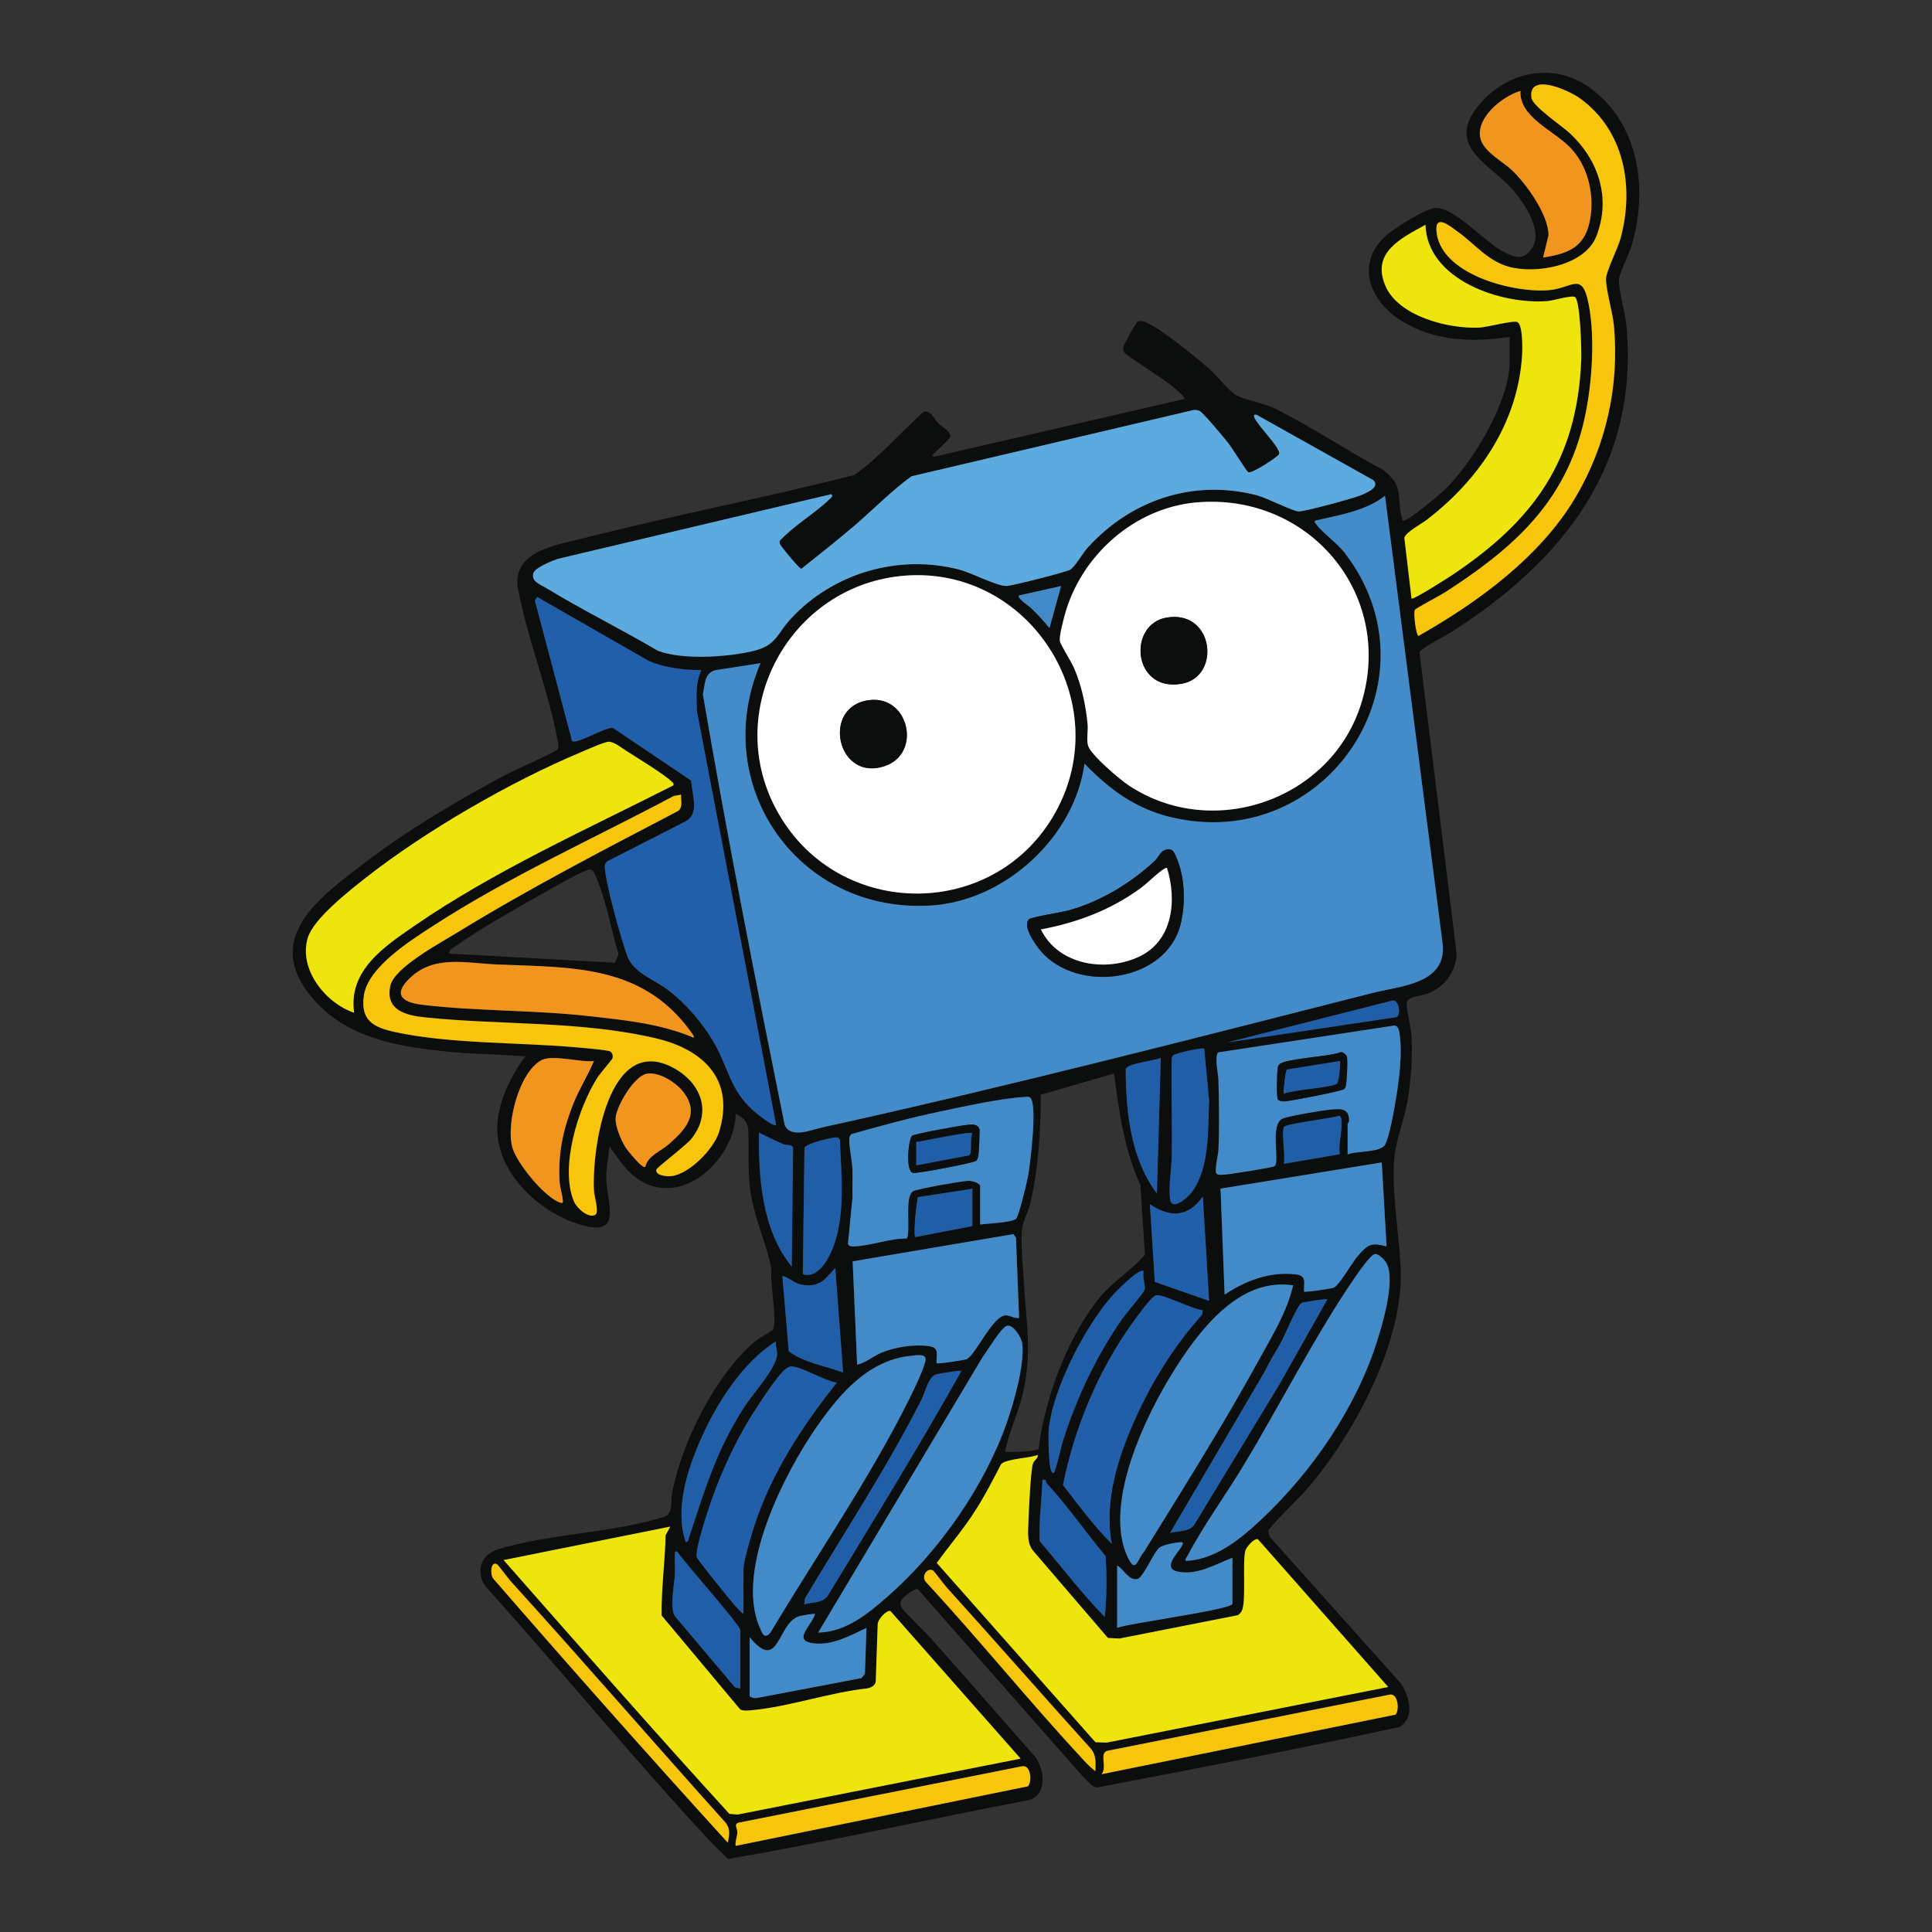 <?xml version="1.0" encoding="UTF-8"?><svg id="Layer_1" xmlns="http://www.w3.org/2000/svg" viewBox="0 0 595.28 595.28"><rect x="0" y="0" width="595.28" height="595.28" fill="#333333" stroke="none"/><path d="M465.13,103.81c-11.42,1.74-22.82,1.35-32.95-4.72s-14.75-17.84-5.18-26.46c2.4-2.16,12.42-8.53,15.33-8.57,5.97-.09,15.27,10.65,20.93,13.54,3.83,1.96,6.38,2.75,8.98-1.47,3.09-5-2.56-13.5-5.91-17.44-6.67-7.84-21.27-13.42-10.81-26.16,8.58-10.45,22.97-13.67,34.31-5.5,15.34,11.06,17.94,31.28,12.96,48.45-.73,2.51-3.96,9.05-4,10.78-.06,3.19,1.95,10.02,2.31,13.93,4.01,43.22-19.49,72.5-53.77,94.48-1.72,1.1-9.68,5.12-9.96,6.37l11.46,93c-.36,5.58-3.84,10.17-9.01,12.11-1.7.64-6.14.93-6.39,2.76-.23,1.69,1.31,7.67,1.46,10.07.4,6.32-.13,13.28-1.09,19.53-.92,5.92-3.76,12.87-4.2,18.35-.84,10.52,1.42,23.02,1.96,33.58,1.13,22.35-13.81,50.42-27.86,67.18-4.1,4.89-9.04,9.06-12.96,13.95l.47,1.92,40.54,45.34c2.49,4.12,4.34,10.21-.56,13.29-30.93,6.73-62.11,12.71-93.22,18.64-1.9-.35-3.14-2.46-4.55-3.65l-50.34-57.14c-.62-1.57-5.17,2.61-5.31,2.91-.41.81-.36,1.59.01,2.4.5,1.08,7.63,7.93,9.12,9.6,10.78,12.1,21.39,24.35,32.11,36.5,2.86,3.99,3.76,11.63-2.03,13.26-30.92,5.9-61.68,12.82-92.68,18.15-1.79-1.89-3.77-3.62-5.54-5.53-23.74-25.5-45.91-52.67-69.24-78.54-3.01-4.46-1.39-9.7,3.85-11.33,15.51-4.82,35.88-5.08,51.35-10.07,2.69-.87,1.9-4.9,2.43-7.64,3.02-15.53,13.35-36.14,25.54-46.43,1.3-1.1,4.73-2.82,5.38-3.49,1.65-1.71-1.05-15.62-.36-18.83-1.83-8.67-5.54-16-6.65-25.02-.73-5.95-.23-11.82-.5-17.69-.11-2.56-1.67-4.01-3.88-5.04-.28,13.69-15.99,28.82-29.43,20.55-4.28-2.64-6.59-6.55-9.44-10.47-.29,2.81-1.02,6.62-1.01,9.36.03,8.39,5.78,19.26-9.05,14.37-12.54-4.13-25.47-16.62-24.51-30.71.51-7.48,4.3-14.94,8.65-20.85l-18.95-.97c-16.64-1.41-35-3.27-46.55-16.78-15.93-18.64,2.22-31.3,16.13-41.94,13.26-10.14,28.41-19.05,43.12-26.93,2.17-1.16,15.76-7.21,16.24-7.98.31-.5.08-1.8-.04-2.45-2.77-15.59-9.52-31.86-12.35-47.63-1.31-11.12,12.09-12.81,20.14-14.87,27.71-7.09,55.91-12.45,83.63-19.53,7.82-5.61,14.22-13.02,21.32-19.5,2.15-.6,3.31,2.39,4.46,3.53,1,1,3.62,2.32,3.77,3.93.09,1.03-4.84,4.96-5.69,6.16l.72.25,77-17.77c.63-.61-3.49-3.81-4.09-4.3-2.08-1.72-14.01-9.3-14.38-10.1-.35-.75-.34-1.24-.14-2.03.16-.62,3.84-7.14,4.22-7.33,1.21-.59,1.97-.15,3.05.33,4.43,1.95,15.05,10.58,19.03,14.07,2.34,2.04,6.42,7.31,8.84,8.43,3.4,1.58,7.52,1.91,11.8,4.04,11.14,5.53,22.01,12.92,33.05,18.76,6.82,5.23,3.83,8.63,5.79,14.86.13.42-.24.98.72.69,1.97-.6,10.36-7.55,12.25-9.34,8.61-8.15,20.15-27.36,20.15-39.35v-7.92ZM435.97,187.87c-.53.92.34,7.91,1.11,8.06,18.21-10.28,37.6-24.41,48.41-42.74,9.43-15.99,13.54-34.43,11.79-52.98-.38-4-2.52-11.13-2.41-14.38.08-2.34,3.61-9.22,4.46-12.36,4.29-15.81,1.27-33.32-12.64-43.27-3.28-2.34-15.86-8.07-14.82-.08.34,2.63,9.57,8.79,11.99,11.07,8.72,8.23,12.58,19.86,8.04,31.56-3.54,9.13-18.54,11.77-26.97,9.44-6.56-1.81-10.41-6.96-15.66-10.73-2.18-1.56-6.98-5.65-6.68-.54.78,13.59,23.72,19.47,34.79,18.48,6.95-.62,10.06-5.79,12.03,3.82,2.32,11.29,1.05,27.35-1.84,38.51-6.24,24.1-22.26,37.84-42.32,50.77-1.36.88-9,4.9-9.26,5.37ZM468.49,28c-5.39,1.57-13.36,7.9-12.45,14.12.65,4.38,6.62,7.37,9.58,10.1,4.58,4.24,11.44,13.8,11.52,20.18l-1.68,6.94c8.3-1.29,13.17-3.43,14.58-12.29,1.23-7.76-.96-16.46-6.66-22.03-5.13-5.01-15.35-9.18-14.88-17.03ZM434.91,184.41c.47.56,11.43-6.49,12.62-7.29,25.06-16.76,38.44-35.2,39.69-66.34.11-2.66-.3-18.15-1.92-19.24-1.01-.68-6.64,1.07-8.42,1.22-14.27,1.19-37.17-6.49-37.66-23.5-7.54,4.18-16.76,8.5-12.34,18.82,4.05,9.45,19.57,13.31,28.92,12.86,2.39-.11,10.54-2.32,11.74-1.71,1.7.87,1.57,8.21,1.46,10.11-1.25,20.92-13.27,38.44-29.34,50.79-1.71,1.31-6.42,3.76-6.95,5.56l2.21,18.72ZM384.6,145.47c-.47-.28-5-7.56-6.13-8.98-1.24-1.56-7.72-9.37-8.84-9.88-.69-.32-1.35-.36-2.08-.21l-86.67,20.36c-6.3,4.57-11.8,10.29-17.74,15.36-5.27,4.5-10.75,8.81-16.17,13.13-.53.08-4.77-5.04-5.41-5.95-.57-.8-1.54-1.65-1.27-2.65,4.28-4.67,10.62-8.29,15.18-12.68.38-.37,1.5-1.16.71-1.69l-84.2,19.91c-1.76.58-7.08,2.69-7.59,4.43-.75,2.56,2.05,3.4,3.91,4.54,11.2,6.84,23.09,12.67,34.4,19.34,7.49,2.92,21.93,2,29.75.01,6.87-1.75,6.95-5.17,11.26-9.85,13.05-14.15,33.37-20.05,52.06-15.1,3.75.99,11.77,5.25,14.58,4.99,2.05-.19,18.13-4.23,19.46-5.03,1.47-.88,3.86-5.1,5.3-6.7,13.34-14.76,32.62-21.29,52.21-16.2,3.1.81,10.99,4.89,12.83,4.97s16.31-3.89,18.72-4.82c1.86-.72,6.6-2.53,4.32-4.82l-35.99-20.15c-.66-.1-.92.01-.71.72.52,1.78,5.89,7.31,7.12,9.68.29.56.72,1.08.51,1.77-.19.65-8.39,6.15-9.47,5.51ZM334.15,235.28c-3.02,22.49-24.22,42.05-46.77,43.68-41.16,2.97-69.21-36.87-53.05-74.63l-14.11,2.2c-3.35,1.16-2.99,4.57-3.65,7.43,7.59,44.34,16.28,88.57,25.2,132.65,1.85,4.3,8.17,1.51,11.77.72,56.05-12.31,113.56-27.2,169.28-41.36,8.76-2.23,23.09-2.8,21.67-15.26l-17.75-137.95c-6.15,4.79-14.17,5.9-21.58,7.68-.2.73.19.8.47,1.2,1.5,2.18,6.33,5.66,8.63,8.64,30.22,39.09-5.58,93.07-53.64,81.47-10.76-2.6-18.96-8.64-26.47-16.47ZM368.59,154.81c-19.16,1.71-35.6,16.45-40.55,34.78-.49,1.81-1.69,6.3-1.48,7.92.14,1.06,3.54,6.4,4.31,8.18,2.39,5.52,3.63,11.38,4.23,17.36.21,2.05-.36,4.69.12,6.6.73,2.87,9.83,10.54,12.58,12.37,26.1,17.28,62.75,4.29,71.75-25.68,10.07-33.5-16.46-64.6-50.96-61.52ZM278.87,177.36c-35.6,2.72-56.96,41.93-39.02,73.28,18.95,33.1,67.02,32.87,85.42-.48,18.68-33.85-7.98-75.73-46.41-72.8ZM326.94,180.58l-12.95,2.88c-.8.76,3.1,3.34,3.61,3.82,2.05,1.96,3.99,4.01,5.75,6.25l3.59-12.95ZM216.11,206.49c-5.5-.02-11.06-.65-16.17-2.79l-34.46-19.76-.67,1.15,11.45,43.26c1.55,1.06,10.16-4.38,12.62-4.04l24.11,16.24c.14,4.14,2.74,10.25-1.83,12.58l-23.83,12.16c-1.29.79-1.01,1.92-.86,3.22.66,5.49,4.79,20.45,6.73,25.91,1.96,5.51,8.43,7.32,13.05,10.94,5.34,4.19,10.39,10.08,13.77,15.98,4.46,7.77,4.81,14.26,11.91,20.72.89.81,6.38,5.36,7.2,4.55l-24.41-127.45c-.09-4.27-.56-8.7,1.38-12.65ZM207.47,241.99c.17-.72-.1-.77-.51-1.17-2.23-2.21-10.85-7.46-14.02-9.49-1.43-.92-3.72-2.81-5.39-2.8-1.26,0-7.08,2.62-8.72,3.3-21.6,9.06-47.93,24.28-66.32,38.76-4.97,3.91-15.89,12.45-17.67,18.32-2.95,9.72,5.45,20.15,14.26,23.13-1.84-13.04,9.23-20.34,18.56-26.78,24.57-16.94,53.22-29.79,79.8-43.28ZM209.87,244.87l-2.26.38c-24.87,13.23-50.79,24.84-74.46,40.21-6.88,4.47-19.76,12.59-21.03,21.2-1.17,7.92,3.06,9.94,9.93,11.41,16.61,3.55,37.27,3.09,54.47,4.55,1.69.14,10.93.9,11.56,1.39s.83,1.3.61,2.1c-.1.36-3.84,4.7-4.64,5.95-5.9,9.28-11.69,27.7-7.19,38.19.86,2,4.59,5.42,6.65,3.97,1.09-.77-.42-5.72-.5-7.24-.72-12.93,4.46-49.19,24.8-37.76,8.4,4.72,11.6,13.73,5.18,21.7-1.69,2.1-10.55,8.74-10.74,9.43-.51,1.88,3.19,2.17,4.43,2.06,5.53-.49,13.2-8.32,14.83-13.52,5.04-16.04-4.63-25.45-19.32-28.93-23.15-5.47-47.77-4.04-71.25-6.48-5.97-.62-12.27-2.2-10.69-9.72,1.19-5.64,15.51-13.28,20.56-16.38,22.07-13.56,45.14-25.48,68.08-37.48,1.63-1.1.82-3.33.97-5.02ZM138.39,293.81l51.06,2.82,1.15-2.57c-2.26-7.37-3.66-15.97-6.63-23.04-.41-.97-.95-3.09-2.15-3.11-1.79-.03-12.88,6.42-15.28,7.78-8.13,4.59-18.51,10.41-26.02,15.73-.85.6-2.27,1.15-2.15,2.41ZM213.71,319.72c.36-.35-.93-1.93-1.24-2.35-15.01-20.23-36.41-19.24-59.45-20.2-9.36-.39-18.96-2.92-26.38,3.86-5.54,5.06-3.35,7.74,3.4,8.56,16.56,2.01,34.29,1.59,51.22,3.48,10.95,1.22,22.26,2.32,32.44,6.66ZM378.29,321.16l51.96-7.77c1.57-.61.7-5.59-1.21-5.1l-50.75,12.86ZM415.23,355.71c2.79-1.21,10.21-.46,11.55-3.08,1.32-2.57,2.64-10,3.17-13.14,1.09-6.42,2.37-15.57,1.09-21.9-.17-.85-.62-1.6-1.55-1.58l-54.11,8.25c-1.3.91-.03,6.61.01,8.18.21,7.2.35,14.88,0,22.06-.07,1.37-1.35,6.67-.5,7.22.69.35,1.43.26,2.16.23,1.61-.08,14.98-2.17,15.63-2.62,1.81-1.27-1.66-12.95,2.58-14.69,2.15-.88,12.28-2.53,14.97-2.78,3.05-.28,5.48-.31,5.44,3.5,0,.43-.46.83-.46,1v9.36ZM371.04,323.13c-.57-.48-9.08,1.43-9.6,2.06-.24.3-.37.64-.42,1.02-.17,10.07.18,20.16,0,30.23-.07,4.05-1.01,8.76-.52,12.96.46,3.96,5.35-.28,6.66-2.02,5.65-7.5,4.98-19.32,5.38-28.25l-1.51-16ZM183,326.92c-4.16.52-12.82-2.14-16.27-.2-6.84,3.84-10.74,19.38-8.93,26.61,1.23,4.92,10.12,15.79,14.9,17.25.75.23.76-.07.72-.71-.13-1.83-.88-3.85-.98-5.74-.49-8.64.98-15.79,4.11-23.75,1.83-4.66,4.52-8.85,6.46-13.45ZM357.65,325.96c-2.07.91-9.97,1.63-10.79,3.36,0,13,1.5,27.73,9.6,38.38l1.19-41.74ZM198.83,359.54c.77-3.46,4.74-4.78,7.21-6.95,5.14-4.5,9.72-9.32,4.56-16.09-2.2-2.89-7.67-6.4-11.41-5.64s-9.25,9.97-9.5,13.57c-.18,2.57,1.66,6.82,3.01,9.02.65,1.06,5.23,6.76,6.14,6.09ZM343.26,330.76l-22.57,6.55c-.03,11.02-.71,22.83-3.27,33.57-.58,2.41-2.21,5.45-2.47,7.6-.54,4.34.23,11.69.5,16.32.75,13.31,2.8,22.4-.62,35.85-1.45,5.69-4.17,11.01-5.14,16.69,1.49.08,9.78-.04,10.35-.93.63-5.89,2.07-11.66,3.81-17.3,3.08-10.01,8.44-21.38,15.12-29.5,4.01-4.86,9.74-8.18,13.79-13.02l-1.37-21.49c-4.98-10.76-6.62-22.66-8.12-34.35ZM302,377.3c2.23-.28,9.56-.59,11.01-1.7.89-.68,3.36-11.14,3.72-13.07.68-3.62,3.04-22.64.65-24.36-.5-.36-1.08-.2-1.63-.17-7.63.48-18.18,2.83-25.84,4.43-9.25,1.94-18.44,4.42-27.52,7.02-.59.43-.7.99-.72,1.69-.04,2.51.89,6.5.98,9.14.1,2.88-.07,5.77.02,8.65l-1.4,14.34c.4.89,1.25.8,2.08.77,4.95-.17,10.94-2.52,16.09-2.42,1.22-3.17-.84-13.01,1.95-14.6,1.17-.67,15.18-3.16,17.01-3.18,1.04,0,3.6.61,3.6,1.72v11.76ZM395.56,347.31c-.74,2.29.55,8.5,0,11.28l17.21-2.95c-.38-3.05.65-6.41.57-9.29-.02-.74.18-2.35-.79-2.58-2.2.87-16.63,2.41-17,3.54ZM243.94,390.25l.42-36.64c-.37-1.07-1.91-.67-2.82-1.02-2.61-1.01-5.15-2.39-7.67-3.6-.21,14.03.94,30.05,10.07,41.26ZM247.36,392.58c4.43,1.5,7.74-4.25,9.14-7.76,4.1-10.31,2.71-22.34,2.31-33.19-.04-.54-.23-.99-.79-1.16-.81-.25-9.51,1.74-10.15,3.17l-.51,38.94ZM425.74,358.16l-49.66,8.07,1.25,32.66c6.39-4.3,13.96-7.15,21.83-6.25,3.58.41,2.55,2.39,2.63,5.29.33.32,8.16-.85,9.14-1.18,1.62-.56,5.71-7.81,7.47-9.81,3.02-3.42,3.9-4.22,8.83-2.93l-1.48-25.86ZM299.6,366.26l-16.82,2.61c-.43,2.84-.83,6.14-.95,9.12-.02.59-.13,3.17.27,3.15l17.51-3.37v-11.52ZM372.53,400.81l-1.92-32.14c-4.6,6.43-9.94,6.56-16.3,2.4l1.51,23.91,16.71,5.83ZM313.99,406.09l-.96-24.71-.79-1.13-49.53,8.39,1.38,31.84c2.72-.59,4.85-2.63,7.55-3.72,4.31-1.75,9.66-2.57,14.29-2.04,3.58.41,2.55,2.39,2.63,5.29.33.32,8.3-.9,9.14-1.18,2.34-.76,6.9-10.6,10.55-12.96,2.37-1.52,3.23.39,5.73.22ZM365.33,480.93c7.79-.2,15-5.28,20.64-10.31,15.92-14.18,29.85-33.49,37.07-53.61,2.18-6.07,7.33-22.38,4.12-27.89-.57-.98-2.34-2.84-3.5-2.73-1.31.12-5.42,6.1-6.41,7.55-12.22,17.88-23.05,39.38-34.44,58.17-5.37,8.86-12.15,18.18-16.89,27.25-.28.53-.76.84-.58,1.58ZM259.77,422.87l-2.4-32.14-3.39,3.56c-2.14,1.77-4.52,2.06-7.19,1.51-2.19-.46-3.63-2.21-5.73-2.66l1.97,23.21c4.58,3.49,11.27,4.52,16.74,6.53ZM352.37,391.69c-1.19-1.24-8.59,6.33-9.58,7.45-8.38,9.44-18.67,29.15-19.68,41.74-.15,1.86.02,11.74.96,12.71.74.76.82-.17,1-.67,1.08-2.93,1.69-6.68,2.7-9.77,4.29-13.13,10.09-25.39,17.97-36.73,1.08-1.56,6.69-8.14,6.92-8.96.38-1.38-.78-4.08-.29-5.76ZM398.42,396.03c-12.5-1.85-22.26,6.78-29.44,15.86-11.76,14.87-30.39,49.23-21.49,67.93,2.5,5.26,2.86.73,5.09-1.81,12.07-19.52,24.36-38.99,35.39-59.13,4-7.31,8.59-14.61,10.46-22.85ZM370.6,403.7c-2.85-.17-12.47-5.13-14.41-4.61-1.48.4-5.91,6.65-7.09,8.29-10.64,14.73-17.98,32.37-21.59,50.16,4.81,6.17,9.46,12.61,15.03,18.11-2.41-13.42,2-26.93,7.5-39.03,5.11-11.25,12.01-22.35,20.32-31.5l.24-1.43ZM408.99,400.33c-.29-.26-7.13.82-7.81,1.06-1.4.51-5.2,9.77-6.33,11.9-1.6,3-3.52,5.85-4.97,8.95l-29.35,50.05c2.4-.67,5.88-.26,7.4-2.43l26.27-43.31,14.79-26.23ZM252.1,503c8.46-.1,15.3-5.78,21.34-11.05,15.63-13.64,29.84-33.84,36.73-53.48,2.22-6.34,5.59-17.96,4.8-24.49-.23-1.88-2.58-5.72-4.54-5.53-1.78.17-6.29,7.96-7.66,9.66l-50.66,84.88ZM211.32,475.18c.87-.15.81-.98,1.02-1.61,4.99-14.94,8.29-26.55,17.01-40.09,2.68-4.17,9.86-11.86,10.1-16.19.07-1.18-.6-2.68-.31-4-10.17,6.25-18.32,19.1-23.11,29.9-4.18,9.42-8.27,21.93-4.71,31.99ZM280.78,417.74c-13.04,1.23-21.89,11.53-28.88,21.5-10.2,14.55-25.36,44.34-17.93,61.97.74,1.76,1.51,4.18,3.45,1.76,14.1-23.61,30.49-47.31,42.74-71.93,1.12-2.26,5.05-10.28,5.02-12.28-.03-1.8-3.16-1.14-4.41-1.02ZM229.07,497.25v-13.67c0-2.48,2.35-10.33,3.23-13.08,5.25-16.36,14.93-31.2,25.56-44.49-3.83-.53-10.4-4.71-13.8-4.97-.86-.06-1.52.38-2.15.88-2.41,1.93-8.27,10.92-10.16,13.96-5.72,9.16-10.58,19.99-13.84,30.3-.85,2.68-3.65,11.32-3.23,13.54.15.81,8.77,11.38,10.09,12.96s2.64,3.33,4.31,4.57ZM296.24,422.4c-.34-.25-6.9.82-7.8,1.07-2.41.69-3.29,5.32-4.42,7.57-10.6,21.01-23.93,41.21-35.98,61.42l-.26,1.9c2.62-.85,5.81-.28,7.4-2.91,13.92-22.88,27.94-45.7,41.06-69.05ZM319.75,448.31c-2.49,1.02-9.76,1.16-11.31,2.84-2.47,4.81-4.97,9.64-7.87,14.2-3.63,5.71-7.98,10.78-11.95,16.23l48.89,55.24,3.46.12,86.74-17.14-40.15-45.53c-1.22-.32-3.63,2.49-3.89,3.66-.91,3.85.39,15.87-1.12,18.56-.28.5-.73.89-1.2,1.2l-36.47,7.19-3.53-.19-23.04-26.86c-1.96-2.39-1.54-5.74-1.46-8.65s.72-16.47,1.42-18.25c.42-1.08,1.51-1.46,1.47-2.6ZM322.14,455.99c-.06-.05-1.01-.18-.95.24-.23,6.2-1.12,12.39-.86,18.61,6.66,7.79,12.92,16.05,20.05,23.37.65-6.2.68-12.5.27-18.74-6.04-7.24-11.64-15.4-18.03-22.29-.35-.38-.42-1.13-.48-1.19ZM206.51,470.38l-51.33,10.31c23.06,26.18,46.06,52.46,69.58,78.2l2.57.2,87.15-17.22-40.13-45.5c-1.32-.26-3.92,2.71-3.9,4.12l-.6,17.63c-.22,1.32-1.51,1.92-2.68,2.12-11.57,1.25-24.09,5.68-35.51,6.71-1.17.11-2.41.28-3.53-.19l-24.26-28.99c-.13-8.21,1.06-16.48,1.23-24.73l1.43-2.65ZM344.22,482.38v19.19c3.17-1.36,35.51-5.62,35.51-7.44v-14.15c-5.32,2.01-10.93,5.56-16.93,4.22-5.05-1.13.76-6.21,1.57-8.3.28-.71-.11-.76-.71-.72-1.54.11-5.32.79-6.45,1.71-1.7,1.4-4.98,9.19-6.72,9.62-2.66.66-4.23-3.05-6.26-4.13ZM228.11,520.28v-17.99c0-1.55-17.43-21.09-19.44-24.23-1.09-.2-.66.47-.71,1.19-.14,1.9.11,3.85,0,5.76-.19,3.24-1.66,10.44,0,12.96l18.45,21.86,1.71.45ZM153.18,481.99c-2.03-1.19-2.21,3.07-1.24,4.35,23.78,27.4,47.89,54.62,72.33,81.44.42-2.52.92-4.37-.96-6.48-22.11-24.61-43.73-49.64-65.98-74.13-.67-.74-3.86-5.02-4.15-5.19ZM287.52,483.91c-1.94-1.13-3.91,2.06-2.05,3.73,16.5,17.89,31.87,36.9,48.43,54.73,1.1,1.18,2.3,2.4,3.6,3.35.07-2.53.34-4.92-1.44-6.96-14.87-16.48-29.49-33.19-44.39-49.66-.67-.74-3.87-5.03-4.16-5.19ZM230.99,504.45v17.99c0,.64,1.92.95,2.57.67l31.86-6.07,1.08-1.32.48-14.15c-4.91,2.35-10.42,5.39-16.07,4.79-7.13-.75-.75-5.49.24-9.11-.18-.16-4.22.51-4.82.69-6.94,2.08-6.15,17.73-15.33,6.5ZM429.98,528.31c1.26-1.36.82-6.94-2.01-6.13l-86.48,17.21c-3.12.45-.19,4.98-2.08,7.27l90.56-18.35ZM316.74,550.39c1.28-1.37.97-6.91-2-6.13l-86.48,17.21c-2.59.32-.98,1.67-1.07,3.2-.08,1.38-.7,2.67-.52,4.08l90.08-18.35Z" style="fill:#0c0e0e;"/><path d="M278.87,177.36c38.43-2.93,65.08,38.95,46.41,72.8-18.4,33.35-66.47,33.58-85.42.48-17.95-31.34,3.42-70.56,39.02-73.28ZM267.82,215.72c-15.07,1.86-9.86,25.85,5.25,20.14,10.83-4.09,6.97-21.64-5.25-20.14Z" style="fill:#fefefe;"/><path d="M384.6,145.47c1.08.64,9.28-4.86,9.47-5.51.21-.69-.22-1.22-.51-1.77-1.22-2.37-6.6-7.9-7.12-9.68-.21-.71.05-.82.71-.72l35.99,20.15c2.29,2.29-2.46,4.1-4.32,4.82-2.41.93-16.85,4.9-18.72,4.82s-9.72-4.16-12.83-4.97c-19.59-5.09-38.87,1.43-52.21,16.2-1.44,1.59-3.83,5.82-5.3,6.7-1.33.8-17.41,4.84-19.46,5.03-2.8.26-10.82-4-14.58-4.99-18.69-4.95-39.01.96-52.06,15.1-4.32,4.68-4.39,8.1-11.26,9.85-7.82,1.99-22.26,2.91-29.75-.01-11.3-6.67-23.2-12.5-34.4-19.34-1.86-1.13-4.66-1.98-3.91-4.54.51-1.74,5.82-3.84,7.59-4.43l84.2-19.91c.79.53-.32,1.33-.71,1.69-4.56,4.39-10.9,8.01-15.18,12.68-.26,1,.7,1.85,1.27,2.65.65.9,4.88,6.03,5.41,5.95,5.42-4.32,10.9-8.63,16.17-13.13,5.94-5.07,11.45-10.79,17.74-15.36l86.67-20.36c.73-.15,1.4-.1,2.08.21,1.11.51,7.6,8.32,8.84,9.88,1.12,1.42,5.66,8.71,6.13,8.98Z" style="fill:#5caade;"/><path d="M368.59,154.81c34.5-3.08,61.03,28.02,50.96,61.52-9.01,29.96-45.65,42.95-71.75,25.68-2.75-1.82-11.85-9.49-12.58-12.37-.49-1.9.09-4.54-.12-6.6-.6-5.98-1.84-11.84-4.23-17.36-.77-1.78-4.17-7.11-4.31-8.18-.21-1.62.99-6.1,1.48-7.92,4.95-18.33,21.39-33.07,40.55-34.78ZM359.45,190.29c-12.07,2.05-10.52,22.97,4.57,20.4,12.33-2.09,10.05-22.89-4.57-20.4Z" style="fill:#fefefe;"/><path d="M206.51,470.38l-1.43,2.65c-.18,8.25-1.36,16.52-1.23,24.73l24.26,28.99c1.12.47,2.37.29,3.53.19,11.42-1.03,23.94-5.46,35.51-6.71,1.17-.2,2.46-.8,2.68-2.12l.6-17.63c-.03-1.41,2.58-4.38,3.9-4.12l40.13,45.5-87.15,17.22-2.57-.2c-23.52-25.75-46.52-52.02-69.58-78.2l51.33-10.31Z" style="fill:#eee50f;"/><path d="M319.75,448.31c.04,1.14-1.05,1.53-1.47,2.6-.7,1.78-1.34,15.3-1.42,18.25s-.5,6.27,1.46,8.65l23.04,26.86,3.53.19,36.47-7.19c.47-.31.92-.7,1.2-1.2,1.5-2.69.21-14.71,1.12-18.56.26-1.16,2.67-3.98,3.89-3.66l40.15,45.53-86.74,17.14-3.46-.12-48.89-55.24c3.97-5.45,8.32-10.52,11.95-16.23,2.9-4.57,5.4-9.39,7.87-14.2,1.55-1.68,8.82-1.82,11.31-2.84Z" style="fill:#eee50f;"/><path d="M216.11,206.49c-1.94,3.95-1.46,8.38-1.38,12.65l24.41,127.45c-.82.81-6.32-3.74-7.2-4.55-7.1-6.47-7.45-12.95-11.91-20.72-3.38-5.89-8.43-11.79-13.77-15.98-4.62-3.62-11.09-5.43-13.05-10.94-1.94-5.46-6.07-20.41-6.73-25.91-.15-1.29-.43-2.43.86-3.22l23.83-12.16c4.57-2.33,1.97-8.44,1.83-12.58l-24.11-16.24c-2.47-.34-11.07,5.1-12.62,4.04l-11.45-43.26.67-1.15,34.46,19.76c5.1,2.14,10.66,2.77,16.17,2.79Z" style="fill:#215faa;"/><path d="M207.47,241.99c-26.58,13.49-55.23,26.34-79.8,43.28-9.34,6.44-20.41,13.74-18.56,26.78-8.81-2.99-17.21-13.42-14.26-23.13,1.78-5.87,12.7-14.4,17.67-18.32,18.39-14.48,44.72-29.7,66.32-38.76,1.64-.69,7.46-3.3,8.72-3.3,1.66,0,3.96,1.89,5.39,2.8,3.17,2.03,11.79,7.28,14.02,9.49.4.4.68.44.51,1.17Z" style="fill:#eee50f;"/><path d="M434.91,184.41l-2.21-18.72c.53-1.79,5.24-4.24,6.95-5.56,16.07-12.35,28.09-29.87,29.34-50.79.11-1.9.24-9.24-1.46-10.11-1.19-.61-9.35,1.6-11.74,1.71-9.35.45-24.87-3.41-28.92-12.86-4.42-10.32,4.8-14.64,12.34-18.82.49,17.02,23.39,24.69,37.66,23.5,1.79-.15,7.41-1.89,8.42-1.22,1.62,1.09,2.03,16.58,1.92,19.24-1.25,31.15-14.63,49.58-39.69,66.34-1.19.8-12.15,7.84-12.62,7.29Z" style="fill:#eee50f;"/><path d="M209.87,244.87c-.15,1.69.66,3.92-.97,5.02-22.94,12-46.01,23.92-68.08,37.48-5.05,3.11-19.38,10.74-20.56,16.38-1.58,7.52,4.73,9.1,10.69,9.72,23.48,2.44,48.1,1,71.25,6.48,14.69,3.47,24.36,12.89,19.32,28.93-1.63,5.2-9.3,13.03-14.83,13.52-1.25.11-4.94-.18-4.43-2.06.19-.69,9.04-7.33,10.74-9.43,6.42-7.97,3.22-16.97-5.18-21.7-20.34-11.43-25.53,24.83-24.8,37.76.08,1.52,1.59,6.47.5,7.24-2.06,1.45-5.79-1.97-6.65-3.97-4.5-10.49,1.29-28.92,7.19-38.19.8-1.25,4.54-5.59,4.64-5.95.22-.8.05-1.59-.61-2.1s-9.87-1.25-11.56-1.39c-17.2-1.46-37.86-1-54.47-4.55-6.87-1.47-11.1-3.48-9.93-11.41,1.27-8.61,14.14-16.73,21.03-21.2,23.67-15.37,49.59-26.98,74.46-40.21l2.26-.38Z" style="fill:#f6c50c;"/><path d="M435.97,187.87c.27-.46,7.9-4.49,9.26-5.37,20.05-12.93,36.08-26.66,42.32-50.77,2.89-11.16,4.16-27.22,1.84-38.51-1.97-9.61-5.08-4.44-12.03-3.82-11.07.98-34-4.89-34.79-18.48-.29-5.11,4.51-1.02,6.68.54,5.26,3.77,9.1,8.91,15.66,10.73,8.43,2.33,23.43-.31,26.97-9.44,4.54-11.7.68-23.34-8.04-31.56-2.42-2.29-11.65-8.44-11.99-11.07-1.03-7.99,11.55-2.26,14.82.08,13.91,9.94,16.93,27.46,12.64,43.27-.85,3.14-4.39,10.03-4.46,12.36-.11,3.26,2.04,10.38,2.41,14.38,1.75,18.55-2.36,36.99-11.79,52.98-10.81,18.33-30.19,32.46-48.41,42.74-.77-.15-1.64-7.14-1.11-8.06Z" style="fill:#f6c50c;"/><path d="M398.42,396.03c-1.87,8.24-6.45,15.54-10.46,22.85-11.03,20.14-23.32,39.61-35.39,59.13-2.23,2.54-2.59,7.07-5.09,1.81-8.89-18.7,9.73-53.07,21.49-67.93,7.19-9.08,16.95-17.71,29.44-15.86Z" style="fill:#438bc8;"/><path d="M280.78,417.74c1.25-.12,4.38-.77,4.41,1.02.03,2-3.89,10.02-5.02,12.28-12.25,24.62-28.64,48.32-42.74,71.93-1.94,2.42-2.71,0-3.45-1.76-7.43-17.62,7.73-47.41,17.93-61.97,6.99-9.98,15.83-20.28,28.88-21.5Z" style="fill:#438bc8;"/><path d="M365.33,480.93c-.18-.73.3-1.04.58-1.58,4.74-9.07,11.52-18.39,16.89-27.25,11.39-18.78,22.21-40.29,34.44-58.17.99-1.45,5.1-7.43,6.41-7.55,1.16-.11,2.93,1.75,3.5,2.73,3.21,5.51-1.94,21.82-4.12,27.89-7.22,20.13-21.15,39.44-37.07,53.61-5.64,5.02-12.85,10.11-20.64,10.31Z" style="fill:#438bc8;"/><path d="M252.1,503l50.66-84.88c1.37-1.7,5.88-9.49,7.66-9.66,1.97-.19,4.31,3.65,4.54,5.53.79,6.53-2.58,18.15-4.8,24.49-6.89,19.64-21.1,39.84-36.73,53.48-6.04,5.27-12.88,10.95-21.34,11.05Z" style="fill:#438bc8;"/><path d="M313.99,406.09c-2.5.18-3.37-1.74-5.73-.22-3.66,2.35-8.22,12.19-10.55,12.96-.85.28-8.81,1.5-9.14,1.18-.08-2.9.95-4.88-2.63-5.29-4.63-.53-9.98.3-14.29,2.04-2.7,1.1-4.83,3.13-7.55,3.72l-1.38-31.84,49.53-8.39.79,1.13.96,24.71Z" style="fill:#438bc8;"/><path d="M425.74,358.16l1.48,25.86c-4.93-1.29-5.81-.49-8.83,2.93-1.76,1.99-5.84,9.24-7.47,9.81-.97.34-8.81,1.51-9.14,1.18-.08-2.9.95-4.88-2.63-5.29-7.88-.91-15.45,1.95-21.83,6.25l-1.25-32.66,49.66-8.07Z" style="fill:#438bc8;"/><path d="M415.23,355.71v-9.36c0-.17.45-.57.46-1,.04-3.81-2.39-3.78-5.44-3.5-2.69.25-12.82,1.9-14.97,2.78-4.24,1.75-.77,13.43-2.58,14.69-.65.46-14.03,2.54-15.63,2.62-.74.04-1.47.12-2.16-.23-.85-.55.43-5.85.5-7.22.35-7.18.21-14.86,0-22.06-.05-1.57-1.31-7.27-.01-8.18l54.11-8.25c.93-.03,1.38.72,1.55,1.58,1.27,6.33,0,15.48-1.09,21.9-.53,3.14-1.85,10.57-3.17,13.14-1.34,2.62-8.77,1.87-11.55,3.08ZM393.76,338.79c.38.44,1.39.58,1.98.56,1.75-.06,17.61-3.16,18.33-3.76.44-.36.57-.7.67-1.25.22-1.15.58-8.04.24-8.85-.22-.51-1.13-1.36-1.79-1.33-3.35,1.4-16.78,1.95-18.86,3.68-.62.51-.61.98-.7,1.69-.16,1.21-.36,8.67.14,9.25Z" style="fill:#438bc8;"/><path d="M302,377.3v-11.76c0-1.1-2.56-1.72-3.6-1.72-1.83.02-15.83,2.51-17.01,3.18-2.79,1.59-.73,11.44-1.95,14.6-5.16-.1-11.14,2.25-16.09,2.42-.83.03-1.68.12-2.08-.77l1.4-14.34c-.1-2.88.08-5.77-.02-8.65-.09-2.64-1.02-6.63-.98-9.14.01-.7.12-1.25.72-1.69,9.08-2.6,18.27-5.08,27.52-7.02,7.66-1.6,18.2-3.95,25.84-4.43.55-.03,1.13-.19,1.63.17,2.39,1.72.03,20.74-.65,24.36-.36,1.93-2.83,12.39-3.72,13.07-1.45,1.11-8.78,1.43-11.01,1.7ZM297.09,346.72c-1.86.2-15.38,2.66-16,3.19-1.23,1.05-2.14,10.8.14,11.47,1.13.33,18.85-3.06,19.57-3.75.4-.39.6-1.16.68-1.72.12-.76.43-7.51.32-7.89-.59-2.08-2.99-1.48-4.71-1.3Z" style="fill:#438bc8;"/><path d="M229.07,497.25c-1.67-1.24-2.99-2.99-4.31-4.57s-9.94-12.15-10.09-12.96c-.41-2.23,2.38-10.86,3.23-13.54,3.26-10.31,8.12-21.14,13.84-30.3,1.9-3.04,7.76-12.03,10.16-13.96.62-.5,1.28-.94,2.15-.88,3.41.26,9.97,4.43,13.8,4.97-10.64,13.29-20.31,28.13-25.56,44.49-.88,2.75-3.23,10.6-3.23,13.08v13.67Z" style="fill:#215faa;"/><path d="M213.71,319.72c-10.18-4.34-21.5-5.44-32.44-6.66-16.93-1.89-34.66-1.47-51.22-3.48-6.75-.82-8.94-3.5-3.4-8.56,7.42-6.78,17.02-4.25,26.38-3.86,23.03.96,44.44-.03,59.45,20.2.31.42,1.6,2,1.24,2.35Z" style="fill:#f1951e;"/><path d="M468.49,28c-.47,7.85,9.75,12.02,14.88,17.03,5.7,5.56,7.89,14.26,6.66,22.03-1.4,8.87-6.28,11.01-14.58,12.29l1.68-6.94c-.09-6.38-6.94-15.94-11.52-20.18-2.95-2.73-8.93-5.73-9.58-10.1-.92-6.22,7.05-12.55,12.45-14.12Z" style="fill:#f1951e;"/><path d="M316.74,550.39l-90.08,18.35c-.18-1.41.44-2.7.52-4.08.09-1.53-1.51-2.88,1.07-3.2l86.48-17.21c2.98-.78,3.28,4.76,2,6.13Z" style="fill:#f6c50c;"/><path d="M429.98,528.31l-90.56,18.35c1.89-2.3-1.04-6.82,2.08-7.27l86.48-17.21c2.82-.81,3.27,4.77,2.01,6.13Z" style="fill:#f6c50c;"/><path d="M183,326.92c-1.94,4.59-4.63,8.78-6.46,13.45-3.13,7.97-4.6,15.11-4.11,23.75.11,1.9.86,3.91.98,5.74.04.64.03.94-.72.71-4.78-1.46-13.67-12.33-14.9-17.25-1.81-7.22,2.09-22.77,8.93-26.61,3.46-1.94,12.11.72,16.27.2Z" style="fill:#f1951e;"/><path d="M230.99,504.45c9.18,11.22,8.39-4.43,15.33-6.5.61-.18,4.64-.85,4.82-.69-.99,3.62-7.37,8.36-.24,9.11,5.65.6,11.16-2.44,16.07-4.79l-.48,14.15-1.08,1.32-31.86,6.07c-.65.27-2.57-.04-2.57-.67v-17.99Z" style="fill:#438bc8;"/><path d="M344.22,482.38c2.03,1.08,3.6,4.79,6.26,4.13,1.74-.43,5.01-8.22,6.72-9.62,1.13-.93,4.91-1.61,6.45-1.71.61-.04.99,0,.71.72-.81,2.1-6.62,7.17-1.57,8.3,6,1.34,11.61-2.21,16.93-4.22v14.15c0,1.81-32.34,6.07-35.51,7.44v-19.19Z" style="fill:#438bc8;"/><path d="M296.24,422.4c-13.12,23.35-27.14,46.17-41.06,69.05-1.59,2.63-4.78,2.06-7.4,2.91l.26-1.9c12.04-20.21,25.37-40.42,35.98-61.42,1.14-2.25,2.02-6.88,4.42-7.57.9-.26,7.45-1.33,7.8-1.07Z" style="fill:#215ea8;"/><path d="M408.99,400.33l-14.79,26.23-26.27,43.31c-1.52,2.17-5,1.76-7.4,2.43l29.35-50.05c1.44-3.09,3.37-5.94,4.97-8.95,1.13-2.12,4.93-11.39,6.33-11.9.68-.24,7.51-1.33,7.81-1.06Z" style="fill:#215ea8;"/><path d="M371.04,323.13l1.51,16c-.41,8.93.26,20.75-5.38,28.25-1.31,1.74-6.2,5.98-6.66,2.02-.48-4.2.45-8.9.52-12.96.17-10.07-.18-20.16,0-30.23.04-.38.17-.72.42-1.02.52-.63,9.02-2.54,9.6-2.06Z" style="fill:#215ea8;"/><path d="M198.83,359.54c-.91.67-5.48-5.03-6.14-6.09-1.35-2.2-3.19-6.44-3.01-9.02.25-3.6,5.63-12.79,9.5-13.57s9.21,2.74,11.41,5.64c5.16,6.77.57,11.59-4.56,16.09-2.47,2.17-6.43,3.49-7.21,6.95Z" style="fill:#f1951e;"/><path d="M372.53,400.81l-16.71-5.83-1.51-23.91c6.37,4.16,11.7,4.03,16.3-2.4l1.92,32.14Z" style="fill:#215faa;"/><path d="M247.36,392.58l.51-38.94c.64-1.43,9.34-3.43,10.15-3.17.56.17.75.63.79,1.16.4,10.85,1.79,22.89-2.31,33.19-1.4,3.51-4.71,9.27-9.14,7.76Z" style="fill:#215ea8;"/><path d="M153.18,481.99c.29.17,3.48,4.45,4.15,5.19,22.24,24.48,43.87,49.52,65.98,74.13,1.88,2.11,1.38,3.96.96,6.48-24.43-26.82-48.55-54.04-72.33-81.44-.97-1.28-.78-5.54,1.24-4.35Z" style="fill:#f6c50c;"/><path d="M259.77,422.87c-5.46-2.01-12.16-3.04-16.74-6.53l-1.97-23.21c2.09.45,3.54,2.21,5.73,2.66,2.67.56,5.05.26,7.19-1.51l3.39-3.56,2.4,32.14Z" style="fill:#215ea8;"/><path d="M228.11,520.28l-1.71-.45-18.45-21.86c-1.66-2.52-.19-9.72,0-12.96.11-1.91-.13-3.86,0-5.76.05-.71-.37-1.39.71-1.19,2.01,3.13,19.44,22.67,19.44,24.23v17.99Z" style="fill:#215ea8;"/><path d="M322.14,455.99c.06.05.13.81.48,1.19,6.4,6.89,12,15.05,18.03,22.29.41,6.24.38,12.54-.27,18.74-7.13-7.32-13.39-15.58-20.05-23.37-.26-6.22.63-12.42.86-18.61-.06-.42.9-.29.95-.24Z" style="fill:#215ea8;"/><path d="M352.37,391.69c-.49,1.68.67,4.39.29,5.76-.23.82-5.83,7.4-6.92,8.96-7.88,11.33-13.68,23.6-17.97,36.73-1.01,3.09-1.62,6.85-2.7,9.77-.18.5-.26,1.43-1,.67-.94-.97-1.1-10.85-.96-12.71,1-12.59,11.3-32.3,19.68-41.74.99-1.11,8.39-8.69,9.58-7.45Z" style="fill:#215ea8;"/><path d="M211.32,475.18c-3.56-10.06.53-22.57,4.71-31.99,4.79-10.81,12.94-23.66,23.11-29.9-.29,1.32.37,2.82.31,4-.24,4.33-7.41,12.02-10.1,16.19-8.72,13.54-12.02,25.15-17.01,40.09-.21.63-.15,1.46-1.02,1.61Z" style="fill:#215ea8;"/><path d="M357.65,325.96l-1.19,41.74c-8.1-10.65-9.6-25.38-9.6-38.38.82-1.72,8.72-2.45,10.79-3.36Z" style="fill:#215ea8;"/><path d="M243.94,390.25c-9.12-11.21-10.27-27.23-10.07-41.26,2.52,1.22,5.05,2.59,7.67,3.6.91.35,2.45-.05,2.82,1.02l-.42,36.64Z" style="fill:#215ea8;"/><path d="M287.52,483.91c.29.17,3.48,4.45,4.16,5.19,14.9,16.46,29.51,33.17,44.39,49.66,1.77,2.04,1.5,4.43,1.44,6.96-1.3-.95-2.5-2.17-3.6-3.35-16.56-17.83-31.93-36.84-48.43-54.73-1.86-1.66.11-4.85,2.05-3.73Z" style="fill:#f6c50c;"/><path d="M299.6,366.26v11.52l-17.51,3.37c-.4.02-.29-2.56-.27-3.15.12-2.98.53-6.28.95-9.12l16.82-2.61Z" style="fill:#215ea8;"/><path d="M395.56,347.31c.36-1.13,14.8-2.67,17-3.54.96.23.77,1.84.79,2.58.07,2.88-.95,6.24-.57,9.29l-17.21,2.95c.55-2.77-.74-8.99,0-11.28Z" style="fill:#215ea8;"/><path d="M378.29,321.16l50.75-12.86c1.91-.49,2.78,4.49,1.21,5.1l-51.96,7.77Z" style="fill:#215ea8;"/><path d="M326.94,180.58l-3.59,12.95c-1.75-2.23-3.7-4.29-5.75-6.25-.51-.49-4.41-3.06-3.61-3.82l12.95-2.88Z" style="fill:#438bc8;"/><path d="M334.15,235.28c7.51,7.83,15.71,13.87,26.47,16.47,48.06,11.6,83.87-42.38,53.64-81.47-2.3-2.97-7.13-6.46-8.63-8.64-.28-.41-.67-.48-.47-1.2,7.41-1.78,15.43-2.89,21.58-7.68l17.75,137.95c1.42,12.46-12.91,13.03-21.67,15.26-55.72,14.16-113.23,29.04-169.28,41.36-3.6.79-9.91,3.58-11.77-.72-8.91-44.08-17.61-88.31-25.2-132.65.65-2.86.29-6.27,3.65-7.43l14.11-2.2c-16.16,37.76,11.89,77.6,53.05,74.63,22.54-1.63,43.75-21.19,46.77-43.68ZM359.45,261.74c-1.93.39-2.51,2.45-3.69,3.55-7.42,6.88-16.72,12.52-26.52,15.22-2.28.63-11.32,1.99-12.15,2.72-2.27,2.03,2.08,8.05,3.64,9.85,11.4,13.2,38.56,9.54,43.02-8.29,1.6-6.4,1.37-14.79-1.4-20.86-.65-1.42-1.04-2.57-2.9-2.19Z" style="fill:#438bc9;"/><path d="M370.6,403.7l-.24,1.43c-8.32,9.14-15.21,20.25-20.32,31.5-5.5,12.1-9.91,25.6-7.5,39.03-5.57-5.5-10.22-11.93-15.03-18.11,3.61-17.8,10.95-35.44,21.59-50.16,1.18-1.64,5.61-7.89,7.09-8.29,1.94-.52,11.56,4.43,14.41,4.61Z" style="fill:#215faa;"/><path d="M359.45,261.74c1.85-.37,2.25.78,2.9,2.19,2.77,6.07,3.01,14.46,1.4,20.86-4.46,17.83-31.62,21.48-43.02,8.29-1.56-1.81-5.91-7.82-3.64-9.85.82-.73,9.87-2.1,12.15-2.72,9.8-2.7,19.11-8.34,26.52-15.22,1.18-1.1,1.76-3.16,3.69-3.55ZM359.57,267.42c-.4-.3-2.62,1.53-3.1,1.93-1.79,1.47-3.2,2.97-5.18,4.41-9.19,6.67-19.43,10.51-30.57,12.6,5.39,11.11,19.93,13.33,30.39,8.33s11.55-17.35,8.46-27.28Z" style="fill:#0c0e0e;"/><path d="M267.82,215.72c12.23-1.51,16.08,16.05,5.25,20.14-15.12,5.71-20.32-18.28-5.25-20.14Z" style="fill:#0c0e0e;"/><path d="M359.45,190.29c14.62-2.49,16.9,18.31,4.57,20.4-15.09,2.56-16.64-18.35-4.57-20.4Z" style="fill:#0c0e0e;"/><path d="M393.76,338.79c-.5-.59-.3-8.05-.14-9.25.1-.72.09-1.18.7-1.69,2.09-1.73,15.51-2.28,18.86-3.68.66-.02,1.58.82,1.79,1.33.34.81-.02,7.7-.24,8.85-.1.54-.23.89-.67,1.25-.72.6-16.58,3.69-18.33,3.76-.59.02-1.6-.12-1.98-.56ZM412.83,326.92l-16.34,2.62c-.42.3-1.19,7.18-.94,7.45,2.82-1.21,14.66-1.87,16.33-3.09.71-.52,1.25-6.67.94-6.98Z" style="fill:#0c0e0e;"/><path d="M297.09,346.72c1.72-.18,4.12-.78,4.71,1.3.11.38-.2,7.13-.32,7.89-.09.56-.28,1.33-.68,1.72-.72.69-18.44,4.08-19.57,3.75-2.28-.67-1.37-10.42-.14-11.47.62-.53,14.15-2.99,16-3.19ZM282.32,351.87v7.2l16.33-3.1c.95-.67.11-5.25.95-6.73-.04-.94-15.93,2.53-17.28,2.63Z" style="fill:#0c0e0e;"/><path d="M359.57,267.42c3.09,9.93,1.84,22.35-8.46,27.28s-25.01,2.78-30.39-8.33c11.14-2.09,21.38-5.93,30.57-12.6,1.98-1.44,3.4-2.94,5.18-4.41.49-.4,2.7-2.24,3.1-1.93Z" style="fill:#fdfdfd;"/><path d="M412.83,326.92c.31.31-.23,6.46-.94,6.98-1.67,1.22-13.51,1.88-16.33,3.09-.26-.28.52-7.16.94-7.45l16.34-2.62Z" style="fill:#215ea8;"/><path d="M282.32,351.87c1.35-.1,17.24-3.57,17.28-2.63-.84,1.48,0,6.06-.95,6.73l-16.33,3.1v-7.2Z" style="fill:#215ea8;"/></svg>